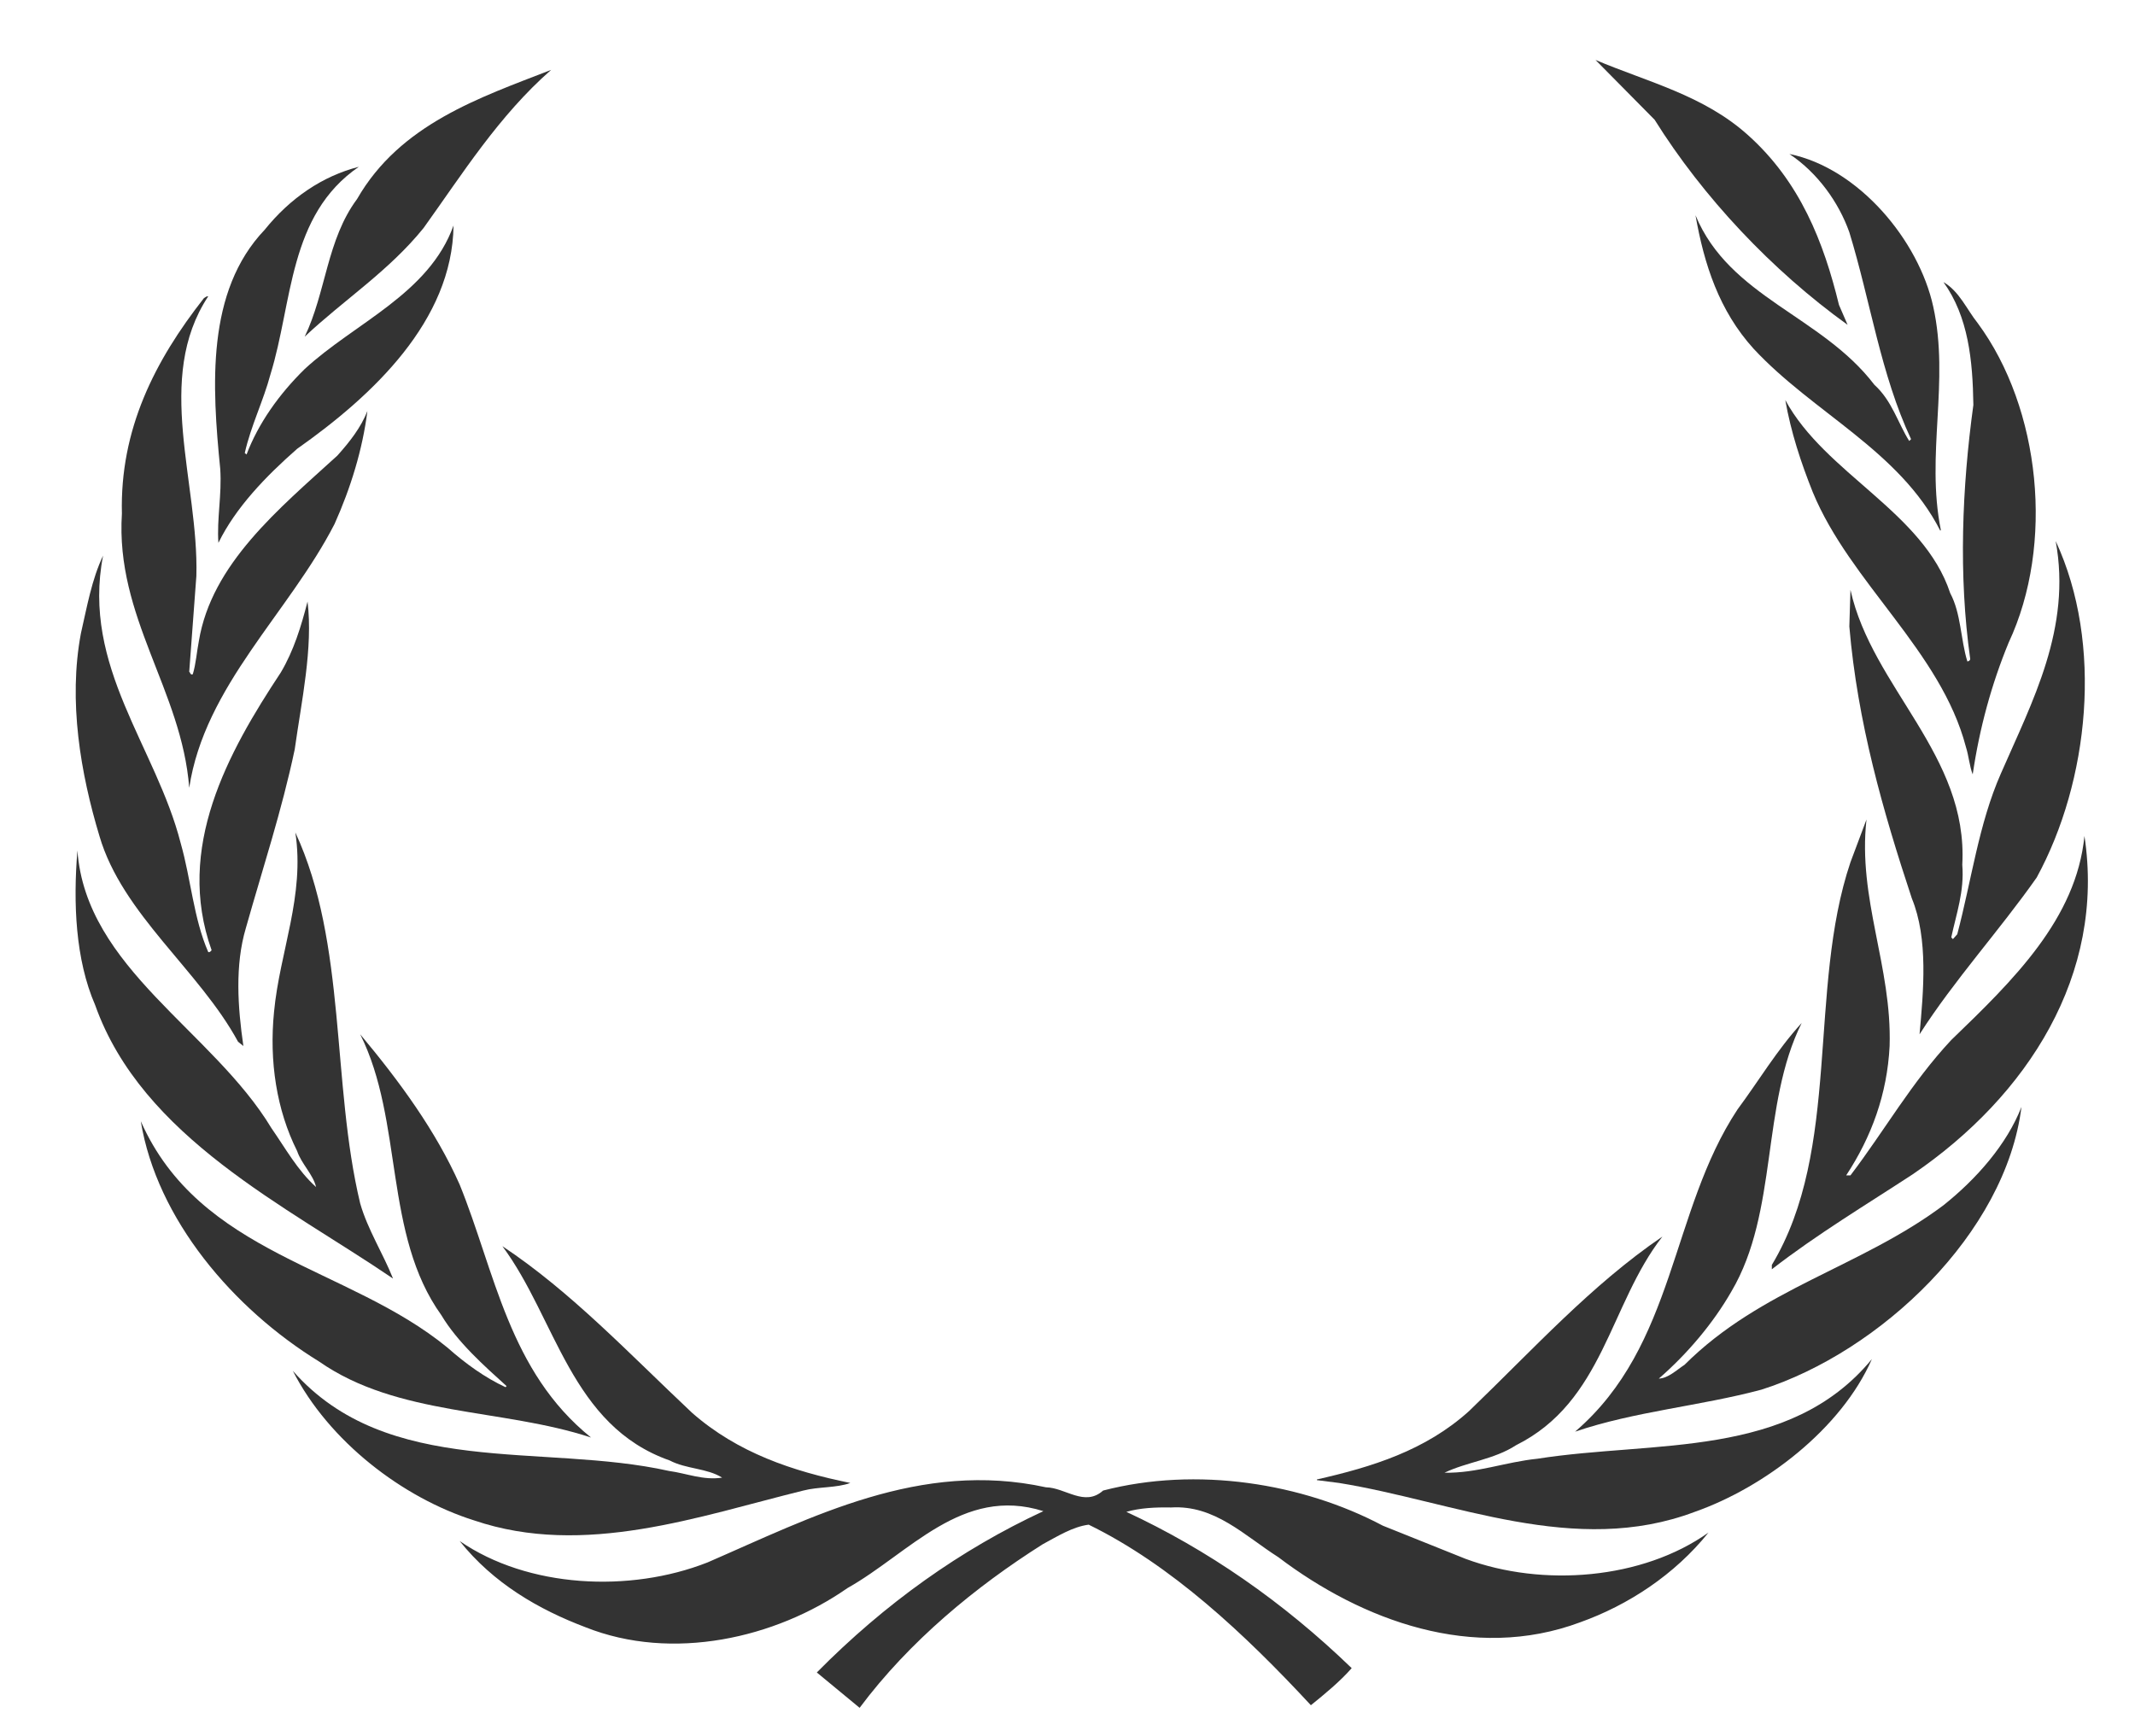 <?xml version="1.0" encoding="UTF-8" standalone="no"?>
<svg
   xmlns:dc="http://purl.org/dc/elements/1.1/"
   xmlns:cc="http://creativecommons.org/ns#"
   xmlns:rdf="http://www.w3.org/1999/02/22-rdf-syntax-ns#"
   xmlns:svg="http://www.w3.org/2000/svg"
   xmlns="http://www.w3.org/2000/svg"
   xmlns:sodipodi="http://sodipodi.sourceforge.net/DTD/sodipodi-0.dtd"
   xmlns:inkscape="http://www.inkscape.org/namespaces/inkscape"
   version="1.0"
   width="375"
   height="305"
   id="svg2"
   inkscape:version="0.48.1 r9760"
   sodipodi:docname="laurel.svg">
  <defs
     id="defs40" />
  <sodipodi:namedview
     pagecolor="#ffffff"
     bordercolor="#666666"
     borderopacity="1"
     objecttolerance="10"
     gridtolerance="10"
     guidetolerance="10"
     inkscape:pageopacity="0"
     inkscape:pageshadow="2"
     inkscape:window-width="1127"
     inkscape:window-height="646"
     id="namedview38"
     showgrid="false"
     inkscape:zoom="0.85901639"
     inkscape:cx="-18.549618"
     inkscape:cy="152.5"
     inkscape:window-x="0"
     inkscape:window-y="0"
     inkscape:window-maximized="0"
     inkscape:current-layer="svg2" />
  <g
     transform="translate(-260,-150)"
     id="g4"
     style="fill:#333333;fill-opacity:1">
    <g
       fill="green"
       id="g6"
       style="fill:#333333;fill-opacity:1">
      <path
         d="M569.386,394.109 C558.611,396.995 547.114,397.922 536.65,401.491 C554.373,386.295 553.361,362.782 565.186,344.885 C568.952,339.817 572.065,334.506 576.456,329.697 C569.264,344.125 572.383,362.844 564.12,376.845 C560.939,382.406 556.391,387.802 551.36,392.17 C553.004,392.108 554.442,390.686 555.888,389.735 C569.309,376.343 586.842,372.598 601.359,361.717 C607.175,357.083 612.501,351.011 615.058,344.443 C612.311,366.663 590.205,387.489 569.386,394.109 L569.386,394.109 z "
         id="path8"
         style="fill:#333333;fill-opacity:1" />
      <path
         d="M617.735,304.146 C611.169,313.489 603.226,322.188 597.159,331.684 C597.836,324.165 598.727,314.92 595.798,307.798 C590.723,292.461 586.264,276.889 584.825,260.057 L585.023,253.62 C588.843,270.81 605.729,282.626 604.663,301.907 C605.05,306.58 603.604,310.553 602.729,314.662 L603.02,314.966 L603.78,314.113 C606.284,304.655 607.548,294.71 611.441,285.886 C616.975,273.188 623.884,260.372 621.068,245.04 C629.484,263.116 626.935,287.268 617.735,304.146 L617.735,304.146 z "
         id="path10"
         style="fill:#333333;fill-opacity:1" />
      <path
         d="M607.371,206.758 C618.443,221.763 620.87,245.676 612.806,262.888 C609.8,270.182 607.677,277.954 606.496,286.027 C605.933,284.635 605.804,282.763 605.301,281.211 C600.896,264.363 584.963,252.356 578.41,236.472 C576.332,231.278 574.561,225.911 573.578,220.272 C580.58,233.222 597.836,239.911 602.539,254.183 C604.466,257.792 604.357,262.302 605.553,266.183 C605.804,266.183 606.055,265.996 606.055,265.741 C603.984,251.04 604.616,235.654 606.611,221.135 C606.496,213.271 605.729,205.643 601.359,199.555 C604.161,201.188 605.423,204.323 607.371,206.758 L607.371,206.758 z "
         id="path12"
         style="fill:#333333;fill-opacity:1" />
      <path
         d="M599.564,203.877 C602.473,217.026 598.225,229.832 600.896,243.107 L600.797,243.222 C593.644,229.155 578.457,222.517 568.008,211.258 C561.952,204.578 559.319,196.436 557.805,187.814 C563.792,202.249 579.948,205.43 589.224,217.593 C592.327,220.397 593.34,224.282 595.341,227.462 L595.668,227.146 C590.334,215.76 588.547,202.945 584.825,190.801 C582.962,185.539 579.264,180.369 574.302,177.051 C586.478,179.539 597.03,192.25 599.564,203.877 L599.564,203.877 z "
         id="path14"
         style="fill:#333333;fill-opacity:1" />
      <path
         d="M567.012,173.722 C576.182,181.929 580.329,192.555 583.007,203.565 L584.521,207.062 C571.212,197.49 559.121,184.622 550.622,171.032 L540.242,160.531 C549.367,164.4 559.205,166.71 567.012,173.722 L567.012,173.722 z "
         id="path16"
         style="fill:#333333;fill-opacity:1" />
      <path
         d="M356.806,162.274 C347.605,170.339 341.225,180.54 334.399,190.051 C328.281,197.626 320.455,202.622 313.52,209.136 C317.264,201.374 317.4,192.103 322.711,184.973 C330.268,171.789 344.28,167.151 356.806,162.274 L356.806,162.274 z "
         id="path18"
         style="fill:#333333;fill-opacity:1" />
      <path
         d="M306.492,190.36 C310.967,184.797 316.64,180.932 323.023,179.299 C310.628,187.814 311.435,203.074 307.505,215.76 C306.252,220.451 304.076,224.772 302.992,229.581 L303.308,229.832 C305.37,224.396 308.995,219.26 313.52,214.824 C322.323,206.697 335.347,201.632 339.661,189.61 C339.464,206.316 325.527,219.45 312.192,228.839 C306.693,233.664 301.391,239.162 298.362,245.363 C298.065,241.148 298.985,236.917 298.686,232.401 C297.235,217.818 296.182,201.172 306.492,190.36 L306.492,190.36 z "
         id="path20"
         style="fill:#333333;fill-opacity:1" />
      <path
         d="M281.412,240.228 C281.039,225.449 287.173,213.386 295.816,202.375 C296.067,202.249 296.246,201.998 296.569,202.059 C287.055,216.517 294.926,234.729 294.492,251.169 L293.237,268.001 C293.424,268.123 293.424,268.629 293.865,268.435 C294.428,266.559 294.55,264.554 294.926,262.624 C297.167,249.047 308.958,239.413 319.257,230.03 C321.456,227.576 323.4,225.084 324.53,222.205 C323.689,228.965 321.57,235.783 318.766,242.035 C310.75,257.667 295.942,270.493 293.237,288.39 C291.925,271.239 280.248,258.417 281.412,240.228 L281.412,240.228 z "
         id="path22"
         style="fill:#333333;fill-opacity:1" />
      <path
         d="M274.214,261.243 C275.279,256.621 276.094,251.838 278.105,247.597 C274.294,267.134 287.435,281.211 291.745,298.146 C293.549,304.479 293.99,311.282 296.569,317.226 C296.81,317.355 297.019,317.104 297.167,316.914 C290.749,298.925 300.014,282.208 309.323,268.123 C311.587,264.307 312.892,260.057 314.018,255.67 C315.007,263.812 312.948,273.188 311.766,281.641 C309.502,292.396 306.123,302.597 303.182,313.033 C301.246,319.555 301.755,326.912 302.749,333.745 L301.816,333 C294.991,320.414 281.477,310.598 277.463,296.848 C274.16,285.886 271.965,273.188 274.214,261.243 L274.214,261.243 z "
         id="path24"
         style="fill:#333333;fill-opacity:1" />
      <path
         d="M273.598,299.401 C275.101,320.109 297.369,331.052 307.691,348.195 C310.134,351.703 312.253,355.584 315.517,358.521 C315.007,356.314 312.948,354.458 312.192,352.198 C308.581,345.008 307.265,336.439 308.133,327.749 C309.133,317.172 313.569,307.356 311.876,296.231 C320.946,315.788 318.191,340.198 323.263,361.39 C324.591,366.024 327.273,370.163 329.031,374.593 C310.396,361.9 284.984,349.824 276.717,326.562 C273.232,318.542 272.844,308.612 273.598,299.401 L273.598,299.401 z "
         id="path26"
         style="fill:#333333;fill-opacity:1" />
      <path
         d="M284.729,346.955 C295.12,370.461 321.144,372.408 338.592,386.722 C341.803,389.567 345.167,391.987 348.792,393.676 L348.979,393.486 C344.973,389.864 340.339,385.739 337.534,381.045 C327.322,366.846 330.914,346.955 323.263,331.684 C330.215,340 336.537,348.645 340.734,358.079 C346.978,373.48 349.363,390.876 363.81,402.518 C348.176,397.366 329.86,398.805 316.062,389.179 C300.995,379.919 287.549,364.213 284.729,346.955 L284.729,346.955 z "
         id="path28"
         style="fill:#333333;fill-opacity:1" />
      <path
         d="M311.435,390.807 C328.095,409.754 355.317,403.432 377.51,408.391 C380.645,408.819 383.514,410.075 386.836,409.565 C384.19,407.891 380.52,408.073 377.632,406.551 C360.236,400.44 357.685,381.607 348.241,368.908 C360.306,376.92 370.448,387.726 381.578,398.196 C389.578,405.204 399.208,408.438 409.354,410.5 C406.916,411.391 403.72,411.147 401.103,411.833 C382.874,416.315 362.622,423.641 343.291,417.083 C330.724,413.125 317.758,403.188 311.435,390.807 L311.435,390.807 z "
         id="path30"
         style="fill:#333333;fill-opacity:1" />
      <path
         d="M537.557,434.973 C518.783,441.979 499.19,434.653 484.527,423.534 C478.591,419.76 473.357,414.327 465.679,414.807 C462.894,414.754 460.208,414.891 457.841,415.575 C472.086,422.204 485.318,431.342 497.417,443.03 C495.378,445.358 492.737,447.536 490.25,449.543 C478.591,436.981 465.679,424.889 451.222,417.827 C448.391,418.194 445.697,419.897 443.145,421.268 C431.375,428.709 419.737,438.282 410.987,450 L403.469,443.791 C415.469,431.653 428.742,422.204 443.263,415.454 C428.994,410.934 419.681,422.887 408.85,428.967 C396.229,437.78 378.077,441.918 362.824,435.838 C354.621,432.727 346.674,428.145 340.734,420.698 C352.738,428.967 370.616,429.834 384.268,424.463 C402.586,416.518 421.621,406.446 443.704,411.262 C447.15,411.323 450.499,414.754 453.755,411.833 C470.168,407.571 488.75,410.5 502.881,418.002 L517.445,423.84 C530.982,428.846 548.484,427.461 560.088,419.213 C554.122,426.639 545.973,431.959 537.557,434.973 L537.557,434.973 z "
         id="path32"
         style="fill:#333333;fill-opacity:1" />
      <path
         d="M557.675,415.575 C536.597,423.534 515.392,413.764 495.195,410.5 L491.307,410.006 L491.307,409.883 C500.964,407.692 510.338,404.817 518.024,397.877 C529.346,386.995 539.42,375.794 551.992,367.219 C542.669,379.173 541.681,396.188 526.279,403.874 C522.468,406.368 517.657,406.809 513.724,408.698 C519.333,408.819 524.469,406.809 530.023,406.247 C550.676,403.004 574.302,406.331 588.79,388.737 C583.411,400.997 569.94,411.262 557.675,415.575 L557.675,415.575 z "
         id="path34"
         style="fill:#333333;fill-opacity:1" />
      <path
         d="M595.973,356.269 C587.648,361.717 579.211,366.77 571.212,372.964 L571.212,372.203 C583.464,351.841 577.475,323.868 585.023,301.459 L587.839,293.952 C586.264,307.912 592.327,319.737 591.901,333.745 C591.476,342.207 588.714,349.71 584.271,356.467 L585.023,356.467 C591.026,348.583 595.714,340.198 602.729,332.688 C613.619,322.188 624.69,311.42 626.12,296.848 C629.818,321.175 616.168,342.496 595.973,356.269 L595.973,356.269 z "
         id="path36"
         style="fill:#333333;fill-opacity:1" />
    </g>
  </g>
</svg>

